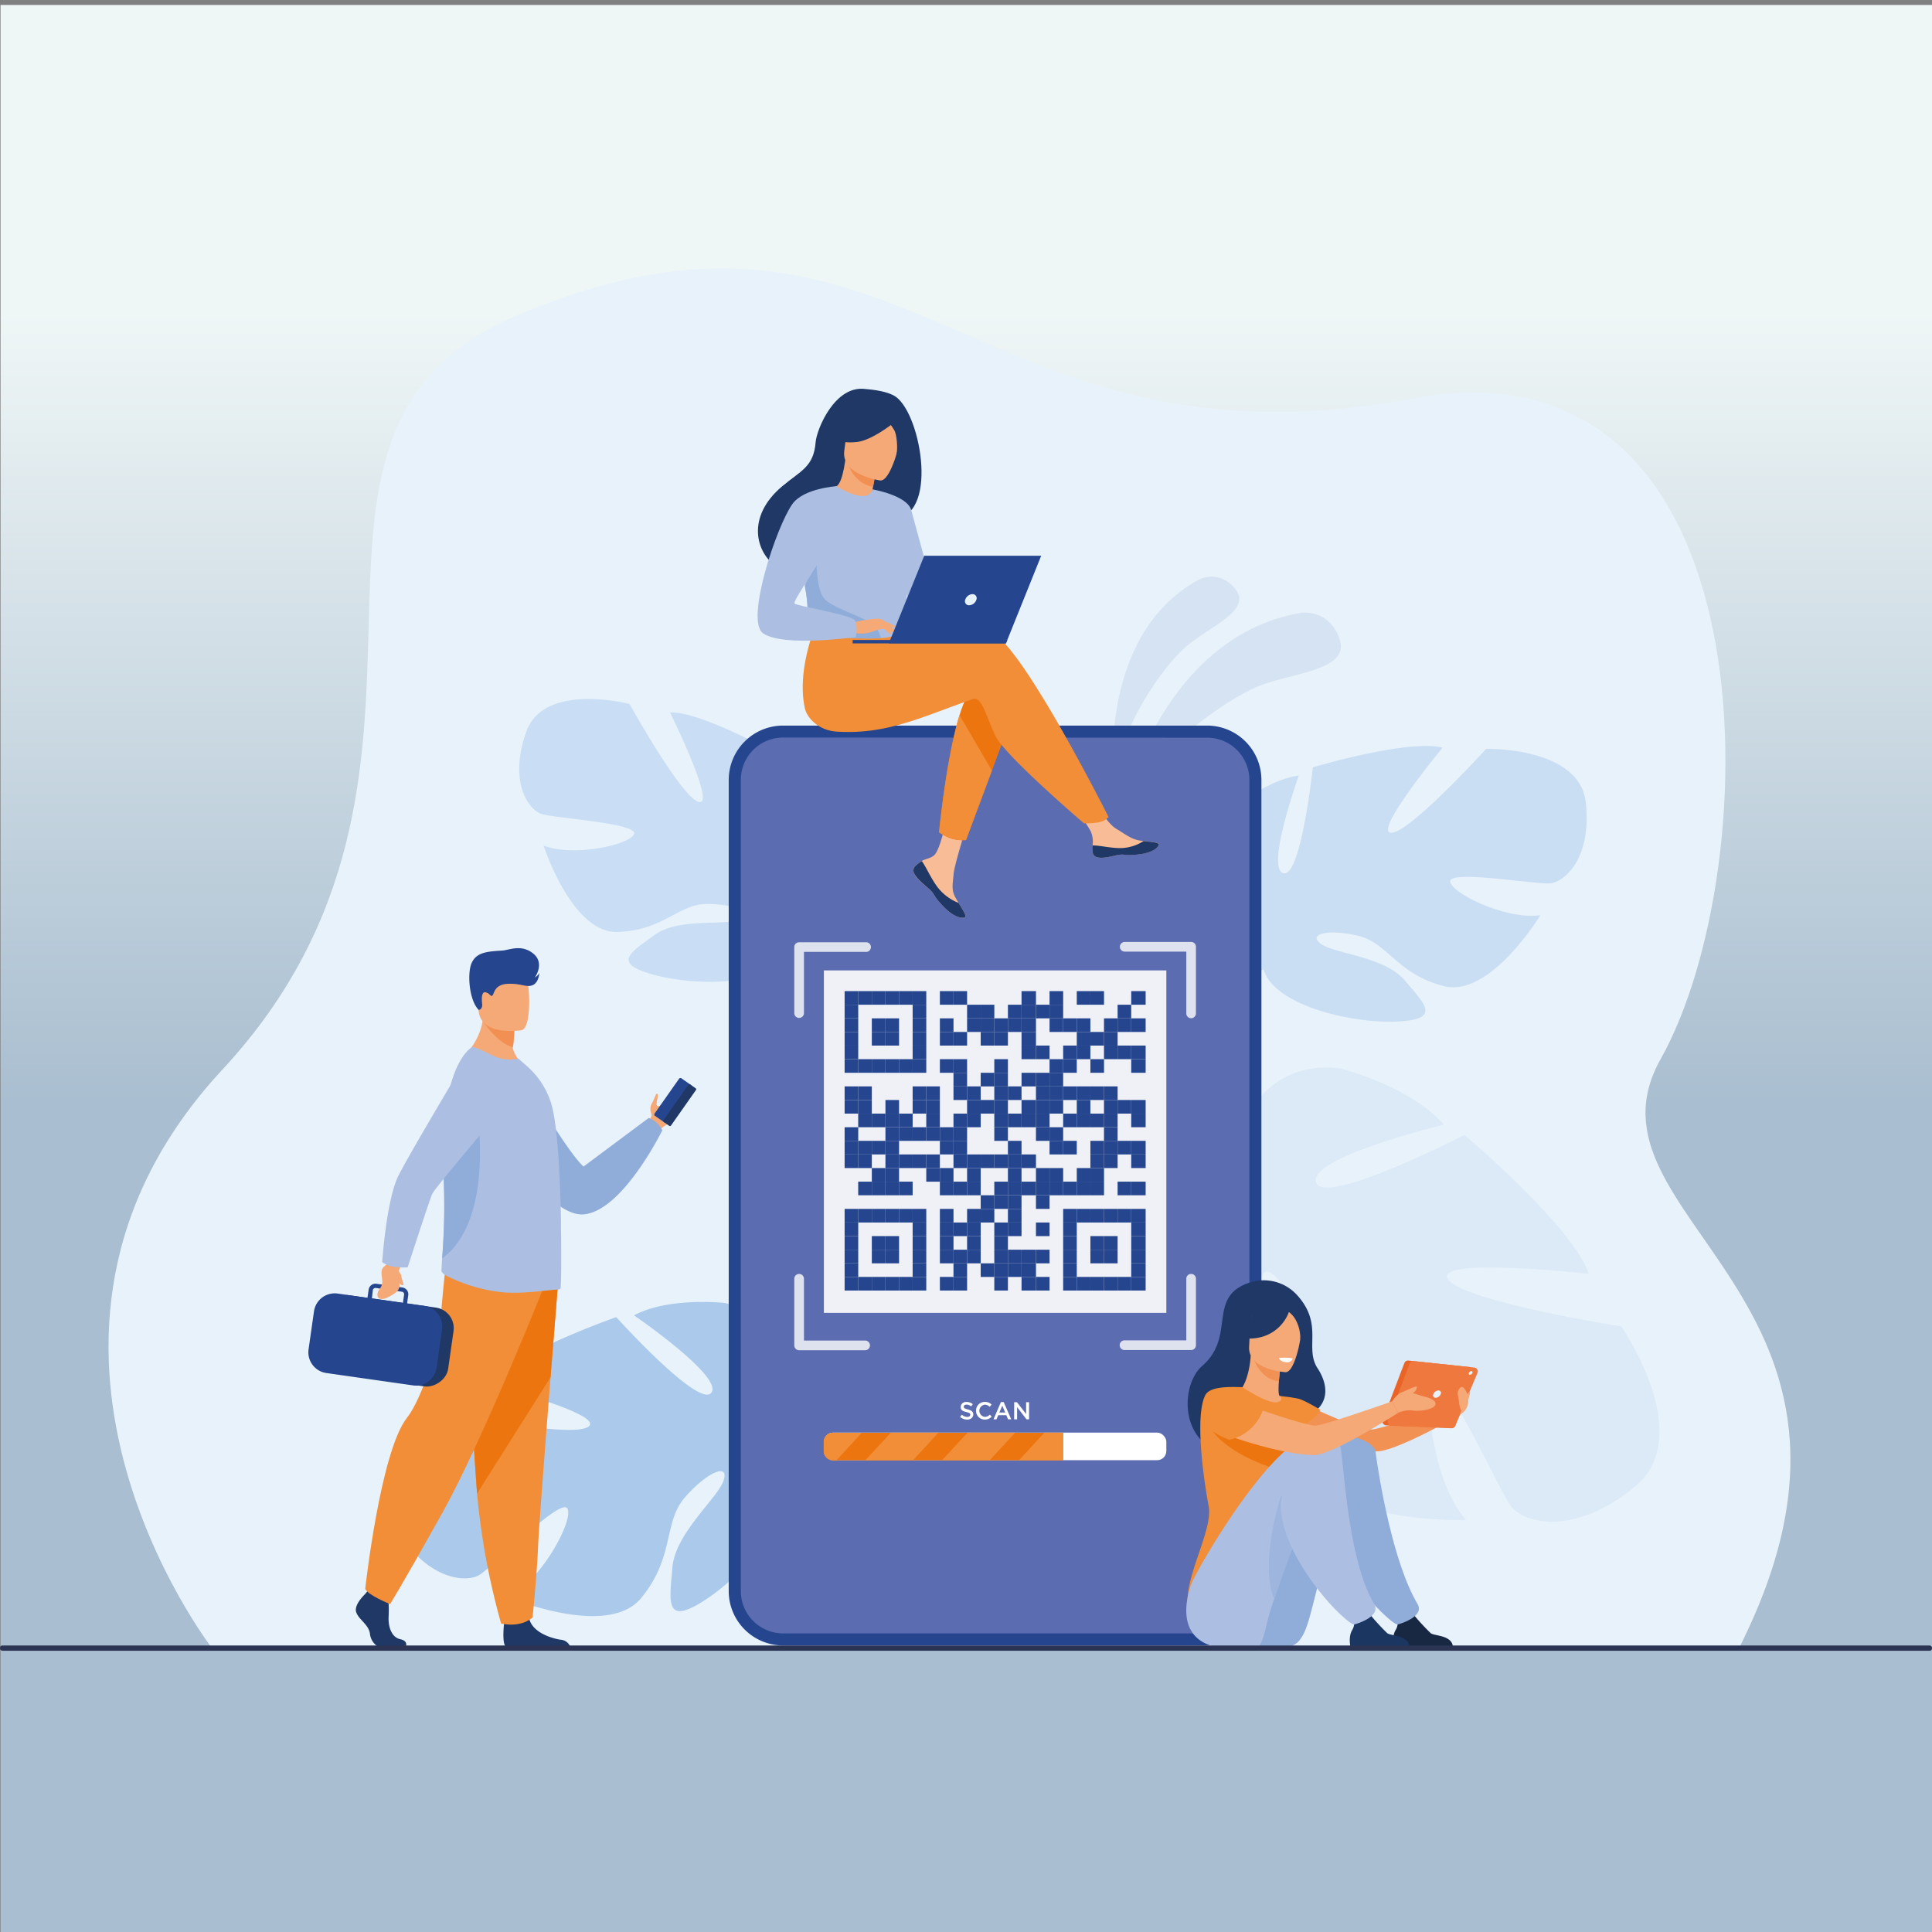 <svg id="Layer_1" data-name="Layer 1" xmlns="http://www.w3.org/2000/svg" xmlns:xlink="http://www.w3.org/1999/xlink" viewBox="0 0 654 654"><rect x="0" y="0" width="654" height="654" fill="#808080" stroke="none"/><defs><style>.cls-1{fill:url(#linear-gradient);}.cls-2{fill:#e8f2fa;}.cls-3{opacity:0.3;}.cls-4{fill:#acbfe3;}.cls-5{fill:#c9def4;}.cls-6{fill:#abcaeb;}.cls-7{opacity:0.5;}.cls-8{opacity:0.2;}.cls-9{fill:#f5a977;}.cls-10{fill:#25468f;}.cls-11{fill:#1f3865;}.cls-12{fill:#90adda;}.cls-13{fill:#f18e37;}.cls-14{fill:#ed750f;}.cls-15{fill:#f29053;}.cls-16{fill:#5b6cb0;}.cls-17{opacity:0.9;}.cls-18{fill:#fff;}.cls-19{opacity:0.8;}.cls-20{fill:#f29154;}.cls-21{fill:#182843;}.cls-22{fill:#1b3660;}.cls-23{fill:#e96426;}.cls-24{fill:#ee783e;}.cls-25{fill:#f8bc96;}.cls-26{fill:#2c3454;}</style><linearGradient id="linear-gradient" x1="327.09" y1="654" x2="327.09" y2="1.68" gradientUnits="userSpaceOnUse"><stop offset="0.43" stop-color="#a9bed0"/><stop offset="0.84" stop-color="#eff6f6"/></linearGradient></defs><rect class="cls-1" x="0.18" y="1.68" width="653.82" height="652.32"/><path class="cls-2" d="M71.77,557.9s-81.1-104.67,3.48-195.79c94-101.28,5.18-214.59,98.84-254.93,132.08-56.89,155.75,55.62,303.66,27.73,123.5-23.29,120.88,158.69,84.38,223.63-30.27,53.85,86.37,80.53,26.67,199.12Z"/><g class="cls-3"><path class="cls-4" d="M378.59,278s12.81-62.33,61.89-70.56c0,0,9.55-1.46,13,9S438,227.58,426.31,232.17,387.71,255.55,378.59,278Z"/></g><g class="cls-3"><path class="cls-4" d="M377.14,266.49s-6.61-51.13,28.82-70.37c0,0,6.93-3.63,12.37,3.46s-9,12.6-16.72,19.19S378.19,246.86,377.14,266.49Z"/></g><path class="cls-5" d="M178.11,247.79c6-17.1,35-9.48,35-9.48s17.75,32,23.51,33.16-9.83-30.33-9.83-30.33c11.35-.26,39,15.67,39,15.67s-4.44,35.49,1.43,35.19,2.33-31.62,2.33-31.62c10.66,4.07,19.9,17.54,19.9,17.54,11.2,21.66-17.18,34.92-17.18,34.92s-1.28,12.33,5.31,27.07h0a42.27,42.27,0,0,1,3,7.32l-3-.22c-.18-.81-.39-1.6-.63-2.36v0c-.17-.47-.41-1.15-.72-2h0c-.78-1.85-1.3-3.2-1.62-4.18h0c-2.31-5.78-5.69-13.34-8.2-15.06a5.56,5.56,0,0,0,.74-1.32l-.74,1.32C260.58,333.9,235,333.84,221,329.89s-7.49-7.49.62-13.42,24-3,28.89-5.24-1.8-5.25-11.31-5.22-14.92,9.14-30.3,9.47-24.89-29.24-24.89-29.24c10.3,4,29.63-.38,30.63-4s-27-5.28-31.31-6.69S172.1,264.89,178.11,247.79Z"/><path class="cls-6" d="M133.6,516.57C123.07,498.21,152,478.35,152,478.35s41.84,8.75,47.25,4.53-34.3-14.45-34.3-14.45c8.43-10.24,43.65-22.57,43.65-22.57s28,31,32.19,25.6-26.17-26.2-26.17-26.2c11.74-6.31,30.7-4.2,30.7-4.2C273,447.69,263,482.9,263,482.9s9.93,10.54,28,16h0a48.83,48.83,0,0,1,8.73,3l-2.46,2.46c-.86-.46-1.72-.88-2.58-1.24h0l0,0c-.54-.21-1.33-.51-2.29-.86h0c-2.22-.72-3.82-1.3-4.92-1.76h0c-6.88-2.37-16.15-5.14-19.57-4.24a6.56,6.56,0,0,0-.61-1.66c.2.53.4,1.08.61,1.66,4.81,13.24-14.76,35.81-28.91,45.14s-12.34.9-11.39-10.8S243.16,507,245,501s-6-2.41-13.25,6-3.31,20.17-14.75,34-44.85-.32-44.85-.32c11.44-6,22.28-26.48,19.87-30.09s-25.29,19.86-29.8,22.57S144.13,534.94,133.6,516.57Z"/><g class="cls-7"><path class="cls-6" d="M536.81,271.72c-2-19-33.74-18.22-33.74-18.22s-26,28.61-32.18,28.4,17.43-28.8,17.43-28.8c-11.6-3-43.92,6.66-43.92,6.66s-4,37.56-10,35.83,5.26-33.07,5.26-33.07C427.72,264.13,415,275.74,415,275.74c-16.74,19.55,9.23,40.05,9.23,40.05s-1.67,13-12,26.54h0a44.33,44.33,0,0,0-4.81,6.81l3.11.5a24.65,24.65,0,0,1,1.23-2.28h0l0,0,1.22-1.85h0c1.25-1.7,2.11-3,2.67-3.9h0c3.77-5.39,9.08-12.34,12.07-13.5a6,6,0,0,1-.44-1.53l.44,1.53c3.51,12.25,29.82,18.38,45.12,17.69s9.51-5.89,2.61-14-23.91-8.92-28.43-12.37,3.12-5,12.89-2.62,13.13,13,28.85,17,32.66-24,32.66-24c-11.56,1.67-30.36-7.55-30.52-11.47s29,1.11,33.8.69S538.85,290.75,536.81,271.72Z"/></g><g class="cls-8"><path class="cls-6" d="M553.46,503.23c21-17.23-4.63-54.21-4.63-54.21s-54.16-8.58-58.74-16.1,47.74-1.71,47.74-1.71c-5.45-16.12-42.08-47-42.08-47s-47.7,24.45-50.29,16,43.34-19.5,43.34-19.5c-11.21-12.93-34.92-19-34.92-19-36.23-4.66-40.35,42.11-40.35,42.11s-16.71,8.11-40.84,6.39h0a62.76,62.76,0,0,0-11.83-.4l1.83,4.07c1.25-.16,2.47-.27,3.66-.32h3.24c3,.14,5.17.17,6.71.12h0c9.33.29,21.71,1.18,25.41,3.82a9.18,9.18,0,0,1,1.48-1.71c-.47.55-1,1.12-1.48,1.71-11.8,13.7,1.39,49.69,14.12,67.32s14.39,6.71,18.58-7.76-8-35.32-7.44-43.36,8.31-.15,13.14,13.25-5.2,25.7,2.21,47.52,53.94,20.05,53.94,20.05c-11-12.43-14.66-41.91-10.12-45.15s21.28,35.34,25.47,40.65S532.46,520.47,553.46,503.23Z"/></g><g id="man"><path class="cls-9" d="M230.69,374c-1,2.68-2.73,5.79-4.54,6.56a7.06,7.06,0,0,0-2.92,2.12l-1.66-1-2-1.16s0-.22.15-.57.24-.86.44-1.41a1.91,1.91,0,0,0,.24-1.76,4.07,4.07,0,0,1,.34-3.43c.63-.92,1.24-3.2,1.63-3.13.92.16-.46,3.29-.06,3.87a.69.69,0,0,0,.89.3h0c2.61-1.15,5.76-7.31,7.16-6.48C230.91,368.21,231.11,372.81,230.69,374Z"/><rect class="cls-10" x="220.01" y="369.97" width="15.54" height="5.01" rx="0.51" transform="translate(-207.93 344.67) rotate(-54.9)"/><rect class="cls-11" x="222.32" y="372.54" width="15.54" height="3.11" rx="0.39" transform="translate(-208.28 347.24) rotate(-54.9)"/><path class="cls-12" d="M174.94,360.64s16.58,28.92,22.6,34.24l22.05-16.44a8,8,0,0,1,4.6,4.19s-13.39,27.29-26.57,28.44-31.7-32.7-31.7-32.7Z"/><path class="cls-11" d="M137.42,557.33h-9.58a5.85,5.85,0,0,1-2.62-4.39c-.46-3.09-3.92-4.77-4.67-7.3s3.08-6.07,3.08-6.07l.65-.83.66-.86,6.36,1.5s.16,1.51.25,3.44a43.21,43.21,0,0,1,0,4.41c-.18,3.37.94,7,3.93,7.65C137.73,555.36,137.63,556.67,137.42,557.33Z"/><path class="cls-11" d="M193,557.33H171.11c-1.05-1.29-.66-6-.5-7.58,0-.32,0-.5,0-.5s7.48-6,8.51-1.4c0,.14.07.28.11.42,1.3,4.29,7.1,6.24,10.46,6.78A3.79,3.79,0,0,1,193,557.33Z"/><path class="cls-13" d="M188.85,435s-1.14,14.17-2.48,31.21c-1.81,23.14-4,51.57-4.21,57-.37,9.35-1.87,24.31-1.87,24.31s-3.55,3.56-10.66,2.06a244.84,244.84,0,0,1-8.14-44c0-.37-.06-.74-.08-1.11-1.69-23-4.3-71.43-4.3-71.43Z"/><path class="cls-14" d="M188.85,435s-1.14,14.17-2.48,31.21l-24.88,39.37c0-.37-.06-.74-.08-1.11-1.69-23-4.3-71.43-4.3-71.43Z"/><path class="cls-13" d="M183.66,436.72s-20.48,51.33-33.94,75.45S132.05,543,132.05,543s-7.71-3.09-8.42-5.19c0,0,5.15-46.57,14.17-57.92,5.09-6.42,11.08-25.67,11.36-32.4s1.82-20,1.82-20Z"/><path class="cls-9" d="M178.56,361.9c-8,2.52-21.84-4.29-21.84-4.29s7.37-5.54,7-17.05l6.18,5,4.2,3.39a48.86,48.86,0,0,1-.47,5.5c-.12.92.92,2.95,1.82,4.09C177.86,361.59,178.56,361.9,178.56,361.9Z"/><path class="cls-15" d="M174.09,348.93a48.86,48.86,0,0,1-.47,5.5c-4.66-.8-9.94-8.33-9.94-8.33a14.93,14.93,0,0,1,6.21-.56Z"/><path class="cls-9" d="M176.54,348.74s-13.21,2.2-14.45-6.05-3.79-13.53,4.6-15.28,10.5,1.15,11.59,3.8S180,348,176.54,348.74Z"/><path class="cls-4" d="M189.73,436.22a1.29,1.29,0,0,1-.84.32c-3,0-11.77,1.63-19.18.87A55,55,0,0,1,152,432.29c-.79-.35-2.61-1.32-2.57-2.2s.12-2.37.24-4.13a220,220,0,0,0,.44-28.85c-.13-2.26-.19-4.51-.2-6.72-.06-16.49,3.21-31,9.78-35.91.56-.4,4,1.29,7.17,2.85a13.11,13.11,0,0,0,8.61,1l2.77,2.44a27.68,27.68,0,0,1,8.65,13.83c1.37,5.48,2.17,15.38,2.61,25.64.2,4.65.36,9.34.4,13.78v.16c0,.44,0,.93,0,1.37C190.09,427,189.93,436.06,189.73,436.22Z"/><path class="cls-12" d="M149.66,426a220,220,0,0,0,.44-28.85c-.13-2.26-.19-4.51-.2-6.72,2.74-6.64,5-11.46,5-11.46h6.9S166.83,413.48,149.66,426Z"/><rect class="cls-11" x="117.46" y="431.98" width="26.95" height="43.79" rx="7.03" transform="translate(-336.87 519.47) rotate(-81.89)"/><path class="cls-10" d="M149.21,446.43h0a7.1,7.1,0,0,0-4.87-4.26h0c-.22-.05-.45-.1-.68-.13l-5.86-.83.39-2.76a2.31,2.31,0,0,0-.44-1.72,2.34,2.34,0,0,0-1.53-.91l-1.53-.22-6.15-.88-1.11-.15a2.33,2.33,0,0,0-2.64,2l-.39,2.76-10.11-1.45a7.09,7.09,0,0,0-8,6l-1.84,12.9a7.09,7.09,0,0,0,6,8l29.37,4.19a7.17,7.17,0,0,0,1.53.05h0a7.15,7.15,0,0,0,2.29-.58,7.07,7.07,0,0,0,4.15-5.47l1.84-12.9A7,7,0,0,0,149.21,446.43Zm-23-9.68A.85.85,0,0,1,127,436a.75.75,0,0,1,.26,0l1.31.19,4.84.69,2.64.38a.86.86,0,0,1,.74,1l-.39,2.75-10.51-1.5Z"/><path class="cls-9" d="M136.7,427.15s-1.55,2.05-1.61,2.88c-.41,5.57,2.13,6.34-4.46,9.44,0,0-2.82,1.07-2.86-1.11s2-2.22,1.58-5.28c-.42-3.53-.38-3.57,1.94-5.41l1.53-2.53Z"/><path class="cls-4" d="M132.77,428.72A22.32,22.32,0,0,0,138,429s7.37-22.78,8.32-24.86,21.91-26.72,21.91-26.72l-8.73-21.85s-22.67,37.87-25,43.19c-3.81,8.79-5.13,28.5-5.13,28.5A9.57,9.57,0,0,0,132.77,428.72Z"/><path class="cls-10" d="M162.07,341.89s1.36-.23,1.14-2.09-.21-4.31,1.3-3.86,1.6,1.67,2.22,1,.64-3.7,5.16-3.91,6.35,1.37,8.45.44,2.22-4.1,2.22-4.1a3.68,3.68,0,0,1-1.5,1.5s3.5-4.8-.56-8.09-8.19-1.13-10.54-1c-5.18.31-8.52.62-10.21,4S158.75,338.62,162.07,341.89Z"/><path class="cls-9" d="M134.26,429.6s1.49,1.55,1.58,2.19c.3,2.08,1,3,.65,3.2-.72.46-1.67-1.07-2.13-2.45A6.21,6.21,0,0,1,134.26,429.6Z"/></g><rect class="cls-16" x="248.73" y="247.62" width="176.26" height="307.35" rx="17.47"/><path class="cls-10" d="M408.65,557H265.06a18.41,18.41,0,0,1-18.38-18.39V264a18.4,18.4,0,0,1,18.38-18.38H408.65A18.4,18.4,0,0,1,427,264V538.62A18.41,18.41,0,0,1,408.65,557ZM265.06,249.67A14.3,14.3,0,0,0,250.78,264V538.62a14.3,14.3,0,0,0,14.28,14.29H408.65a14.3,14.3,0,0,0,14.28-14.29V264a14.29,14.29,0,0,0-14.28-14.28Z"/><g class="cls-17"><rect class="cls-18" x="278.89" y="328.49" width="115.93" height="115.93"/></g><rect class="cls-10" x="290.51" y="432.25" width="4.61" height="4.61"/><rect class="cls-10" x="295.12" y="432.25" width="4.61" height="4.61"/><rect class="cls-10" x="299.73" y="432.25" width="4.61" height="4.61"/><rect class="cls-10" x="304.33" y="432.25" width="4.61" height="4.61"/><rect class="cls-10" x="308.94" y="432.25" width="4.61" height="4.61"/><rect class="cls-10" x="318.16" y="432.25" width="4.61" height="4.61"/><rect class="cls-10" x="322.76" y="432.25" width="4.61" height="4.61"/><rect class="cls-10" x="336.58" y="432.25" width="4.61" height="4.61"/><rect class="cls-10" x="345.8" y="432.25" width="4.88" height="4.61"/><rect class="cls-10" x="350.68" y="432.25" width="4.61" height="4.61"/><rect class="cls-10" x="359.89" y="432.25" width="4.61" height="4.61"/><rect class="cls-10" x="364.5" y="432.25" width="4.61" height="4.61"/><rect class="cls-10" x="369.11" y="432.25" width="4.61" height="4.61"/><rect class="cls-10" x="373.71" y="432.25" width="4.61" height="4.61"/><rect class="cls-10" x="378.32" y="432.25" width="4.61" height="4.61"/><rect class="cls-10" x="382.93" y="432.25" width="4.88" height="4.61"/><rect class="cls-10" x="285.91" y="432.25" width="4.61" height="4.61"/><rect class="cls-10" x="308.94" y="427.65" width="4.61" height="4.61"/><rect class="cls-10" x="322.76" y="427.65" width="4.61" height="4.61"/><rect class="cls-10" x="331.98" y="427.65" width="4.61" height="4.61"/><rect class="cls-10" x="336.58" y="427.65" width="4.61" height="4.61"/><rect class="cls-10" x="341.19" y="427.65" width="4.61" height="4.61"/><rect class="cls-10" x="345.8" y="427.65" width="4.88" height="4.61"/><rect class="cls-10" x="359.89" y="427.65" width="4.61" height="4.61"/><rect class="cls-10" x="382.93" y="427.65" width="4.88" height="4.61"/><rect class="cls-10" x="285.91" y="427.65" width="4.61" height="4.61"/><rect class="cls-10" x="295.12" y="423.04" width="4.61" height="4.61"/><rect class="cls-10" x="299.73" y="423.04" width="4.61" height="4.61"/><rect class="cls-10" x="308.94" y="423.04" width="4.61" height="4.61"/><rect class="cls-10" x="318.16" y="423.04" width="4.61" height="4.61"/><rect class="cls-10" x="322.76" y="423.04" width="4.61" height="4.61"/><rect class="cls-10" x="327.37" y="423.04" width="4.61" height="4.61"/><rect class="cls-10" x="336.58" y="423.04" width="4.61" height="4.61"/><rect class="cls-10" x="341.19" y="423.04" width="4.61" height="4.61"/><rect class="cls-10" x="345.8" y="423.04" width="4.88" height="4.61"/><rect class="cls-10" x="350.68" y="423.04" width="4.61" height="4.61"/><rect class="cls-10" x="359.89" y="423.04" width="4.61" height="4.61"/><rect class="cls-10" x="369.11" y="423.04" width="4.61" height="4.61"/><rect class="cls-10" x="373.71" y="423.04" width="4.61" height="4.61"/><rect class="cls-10" x="382.93" y="423.04" width="4.88" height="4.61"/><rect class="cls-10" x="285.91" y="423.04" width="4.61" height="4.61"/><rect class="cls-10" x="295.12" y="418.43" width="4.61" height="4.61"/><rect class="cls-10" x="299.73" y="418.43" width="4.61" height="4.61"/><rect class="cls-10" x="308.94" y="418.43" width="4.61" height="4.61"/><rect class="cls-10" x="318.16" y="418.43" width="4.61" height="4.61"/><rect class="cls-10" x="327.37" y="418.43" width="4.61" height="4.61"/><rect class="cls-10" x="336.58" y="418.43" width="4.61" height="4.61"/><rect class="cls-10" x="359.89" y="418.43" width="4.61" height="4.61"/><rect class="cls-10" x="369.11" y="418.43" width="4.61" height="4.61"/><rect class="cls-10" x="373.71" y="418.43" width="4.61" height="4.61"/><rect class="cls-10" x="382.93" y="418.43" width="4.88" height="4.61"/><rect class="cls-10" x="285.91" y="418.43" width="4.61" height="4.61"/><rect class="cls-10" x="308.94" y="413.83" width="4.61" height="4.61"/><rect class="cls-10" x="318.16" y="413.83" width="4.61" height="4.61"/><rect class="cls-10" x="322.76" y="413.83" width="4.61" height="4.61"/><rect class="cls-10" x="327.37" y="413.83" width="4.61" height="4.61"/><rect class="cls-10" x="336.58" y="413.83" width="4.61" height="4.61"/><rect class="cls-10" x="341.19" y="413.83" width="4.61" height="4.61"/><rect class="cls-10" x="350.68" y="413.83" width="4.61" height="4.61"/><rect class="cls-10" x="359.89" y="413.83" width="4.61" height="4.61"/><rect class="cls-10" x="382.93" y="413.83" width="4.88" height="4.61"/><rect class="cls-10" x="285.91" y="413.83" width="4.61" height="4.61"/><rect class="cls-10" x="290.51" y="409.22" width="4.61" height="4.61"/><rect class="cls-10" x="295.12" y="409.22" width="4.61" height="4.61"/><rect class="cls-10" x="299.73" y="409.22" width="4.61" height="4.61"/><rect class="cls-10" x="304.33" y="409.22" width="4.61" height="4.61"/><rect class="cls-10" x="308.94" y="409.22" width="4.61" height="4.61"/><rect class="cls-10" x="318.16" y="409.22" width="4.61" height="4.61"/><rect class="cls-10" x="327.37" y="409.22" width="4.61" height="4.61"/><rect class="cls-10" x="331.98" y="409.22" width="4.61" height="4.61"/><rect class="cls-10" x="341.19" y="409.22" width="4.61" height="4.61"/><rect class="cls-10" x="359.89" y="409.22" width="4.61" height="4.61"/><rect class="cls-10" x="364.5" y="409.22" width="4.61" height="4.61"/><rect class="cls-10" x="369.11" y="409.22" width="4.61" height="4.61"/><rect class="cls-10" x="373.71" y="409.22" width="4.61" height="4.61"/><rect class="cls-10" x="378.32" y="409.22" width="4.61" height="4.61"/><rect class="cls-10" x="382.93" y="409.22" width="4.88" height="4.61"/><rect class="cls-10" x="285.91" y="409.22" width="4.61" height="4.61"/><rect class="cls-10" x="331.98" y="404.61" width="4.61" height="4.61"/><rect class="cls-10" x="336.58" y="404.61" width="4.61" height="4.61"/><rect class="cls-10" x="341.19" y="404.61" width="4.61" height="4.61"/><rect class="cls-10" x="350.68" y="404.61" width="4.61" height="4.61"/><rect class="cls-10" x="290.51" y="400" width="4.61" height="4.61"/><rect class="cls-10" x="295.12" y="400" width="4.61" height="4.61"/><rect class="cls-10" x="299.73" y="400" width="4.61" height="4.61"/><rect class="cls-10" x="304.33" y="400" width="4.61" height="4.61"/><rect class="cls-10" x="318.16" y="400" width="4.61" height="4.61"/><rect class="cls-10" x="322.76" y="400" width="4.61" height="4.61"/><rect class="cls-10" x="327.37" y="400" width="4.61" height="4.61"/><rect class="cls-10" x="336.58" y="400" width="4.61" height="4.61"/><rect class="cls-10" x="341.19" y="400" width="4.61" height="4.61"/><rect class="cls-10" x="345.8" y="400" width="4.88" height="4.61"/><rect class="cls-10" x="350.68" y="400" width="4.61" height="4.61"/><rect class="cls-10" x="355.28" y="400" width="4.61" height="4.61"/><rect class="cls-10" x="359.89" y="400" width="4.61" height="4.61"/><rect class="cls-10" x="364.5" y="400" width="4.61" height="4.61"/><rect class="cls-10" x="369.11" y="400" width="4.61" height="4.61"/><rect class="cls-10" x="378.32" y="400" width="4.61" height="4.61"/><rect class="cls-10" x="382.93" y="400" width="4.88" height="4.61"/><rect class="cls-10" x="295.12" y="395.4" width="4.61" height="4.61"/><rect class="cls-10" x="299.73" y="395.4" width="4.61" height="4.61"/><rect class="cls-10" x="313.55" y="395.4" width="4.61" height="4.61"/><rect class="cls-10" x="318.16" y="395.4" width="4.61" height="4.61"/><rect class="cls-10" x="327.37" y="395.4" width="4.61" height="4.61"/><rect class="cls-10" x="341.19" y="395.4" width="4.61" height="4.61"/><rect class="cls-10" x="350.68" y="395.4" width="4.61" height="4.61"/><rect class="cls-10" x="355.28" y="395.4" width="4.61" height="4.61"/><rect class="cls-10" x="364.5" y="395.4" width="4.61" height="4.61"/><rect class="cls-10" x="369.11" y="395.4" width="4.61" height="4.61"/><rect class="cls-10" x="290.51" y="390.79" width="4.61" height="4.61"/><rect class="cls-10" x="299.73" y="390.79" width="4.61" height="4.61"/><rect class="cls-10" x="304.33" y="390.79" width="4.61" height="4.61"/><rect class="cls-10" x="308.94" y="390.79" width="4.61" height="4.61"/><rect class="cls-10" x="313.55" y="390.79" width="4.61" height="4.61"/><rect class="cls-10" x="322.76" y="390.79" width="4.61" height="4.61"/><rect class="cls-10" x="327.37" y="390.79" width="4.61" height="4.61"/><rect class="cls-10" x="331.98" y="390.79" width="4.61" height="4.61"/><rect class="cls-10" x="336.58" y="390.79" width="4.61" height="4.61"/><rect class="cls-10" x="341.19" y="390.79" width="4.61" height="4.61"/><rect class="cls-10" x="345.8" y="390.79" width="4.88" height="4.61"/><rect class="cls-10" x="369.11" y="390.79" width="4.61" height="4.61"/><rect class="cls-10" x="373.71" y="390.79" width="4.61" height="4.61"/><rect class="cls-10" x="382.93" y="390.79" width="4.88" height="4.61"/><rect class="cls-10" x="285.91" y="390.79" width="4.61" height="4.61"/><rect class="cls-10" x="290.51" y="386.18" width="4.61" height="4.61"/><rect class="cls-10" x="295.12" y="386.18" width="4.61" height="4.61"/><rect class="cls-10" x="299.73" y="386.18" width="4.61" height="4.61"/><rect class="cls-10" x="318.16" y="386.18" width="4.61" height="4.61"/><rect class="cls-10" x="322.76" y="386.18" width="4.61" height="4.61"/><rect class="cls-10" x="341.19" y="386.18" width="4.61" height="4.61"/><rect class="cls-10" x="355.28" y="386.18" width="4.61" height="4.61"/><rect class="cls-10" x="359.89" y="386.18" width="4.61" height="4.61"/><rect class="cls-10" x="369.11" y="386.18" width="4.61" height="4.61"/><rect class="cls-10" x="373.71" y="386.18" width="4.61" height="4.61"/><rect class="cls-10" x="378.32" y="386.18" width="4.61" height="4.61"/><rect class="cls-10" x="382.93" y="386.18" width="4.88" height="4.61"/><rect class="cls-10" x="285.91" y="386.18" width="4.61" height="4.61"/><rect class="cls-10" x="299.73" y="381.58" width="4.61" height="4.61"/><rect class="cls-10" x="304.33" y="381.58" width="4.61" height="4.61"/><rect class="cls-10" x="308.94" y="381.58" width="4.61" height="4.61"/><rect class="cls-10" x="313.55" y="381.58" width="4.61" height="4.61"/><rect class="cls-10" x="318.16" y="381.58" width="4.61" height="4.61"/><rect class="cls-10" x="322.76" y="381.58" width="4.61" height="4.61"/><rect class="cls-10" x="336.58" y="381.58" width="4.61" height="4.61"/><rect class="cls-10" x="350.68" y="381.58" width="4.61" height="4.61"/><rect class="cls-10" x="355.28" y="381.58" width="4.61" height="4.61"/><rect class="cls-10" x="373.71" y="381.58" width="4.61" height="4.61"/><rect class="cls-10" x="285.91" y="381.58" width="4.61" height="4.61"/><rect class="cls-10" x="290.51" y="376.97" width="4.61" height="4.61"/><rect class="cls-10" x="295.12" y="376.97" width="4.61" height="4.61"/><rect class="cls-10" x="299.73" y="376.97" width="4.61" height="4.61"/><rect class="cls-10" x="304.33" y="376.97" width="4.61" height="4.61"/><rect class="cls-10" x="313.55" y="376.97" width="4.61" height="4.61"/><rect class="cls-10" x="322.76" y="376.97" width="4.61" height="4.61"/><rect class="cls-10" x="327.37" y="376.97" width="4.61" height="4.61"/><rect class="cls-10" x="336.58" y="376.97" width="4.61" height="4.61"/><rect class="cls-10" x="341.19" y="376.97" width="4.61" height="4.61"/><rect class="cls-10" x="345.8" y="376.97" width="4.88" height="4.61"/><rect class="cls-10" x="350.68" y="376.97" width="4.61" height="4.61"/><rect class="cls-10" x="359.89" y="376.97" width="4.61" height="4.61"/><rect class="cls-10" x="364.5" y="376.97" width="4.61" height="4.61"/><rect class="cls-10" x="369.11" y="376.97" width="4.61" height="4.61"/><rect class="cls-10" x="373.71" y="376.97" width="4.61" height="4.61"/><rect class="cls-10" x="382.93" y="376.97" width="4.88" height="4.61"/><rect class="cls-10" x="290.51" y="372.36" width="4.61" height="4.61"/><rect class="cls-10" x="299.73" y="372.36" width="4.61" height="4.61"/><rect class="cls-10" x="308.94" y="372.36" width="4.61" height="4.61"/><rect class="cls-10" x="313.55" y="372.36" width="4.61" height="4.61"/><rect class="cls-10" x="327.37" y="372.36" width="4.61" height="4.61"/><rect class="cls-10" x="331.98" y="372.36" width="4.61" height="4.61"/><rect class="cls-10" x="336.58" y="372.36" width="4.61" height="4.61"/><rect class="cls-10" x="345.8" y="372.36" width="4.88" height="4.61"/><rect class="cls-10" x="350.68" y="372.36" width="4.61" height="4.61"/><rect class="cls-10" x="355.28" y="372.36" width="4.61" height="4.61"/><rect class="cls-10" x="364.5" y="372.36" width="4.61" height="4.61"/><rect class="cls-10" x="373.71" y="372.36" width="4.61" height="4.61"/><rect class="cls-10" x="378.32" y="372.36" width="4.61" height="4.61"/><rect class="cls-10" x="382.93" y="372.36" width="4.88" height="4.61"/><rect class="cls-10" x="285.91" y="372.36" width="4.61" height="4.61"/><rect class="cls-10" x="290.51" y="367.75" width="4.61" height="4.61"/><rect class="cls-10" x="308.94" y="367.75" width="4.61" height="4.61"/><rect class="cls-10" x="313.55" y="367.75" width="4.61" height="4.61"/><rect class="cls-10" x="322.76" y="367.75" width="4.61" height="4.61"/><rect class="cls-10" x="327.37" y="367.75" width="4.61" height="4.61"/><rect class="cls-10" x="336.58" y="367.75" width="4.61" height="4.61"/><rect class="cls-10" x="341.19" y="367.75" width="4.61" height="4.61"/><rect class="cls-10" x="350.68" y="367.75" width="4.61" height="4.61"/><rect class="cls-10" x="355.28" y="367.75" width="4.61" height="4.61"/><rect class="cls-10" x="359.89" y="367.75" width="4.61" height="4.61"/><rect class="cls-10" x="364.5" y="367.75" width="4.61" height="4.61"/><rect class="cls-10" x="369.11" y="367.75" width="4.61" height="4.61"/><rect class="cls-10" x="373.71" y="367.75" width="4.61" height="4.61"/><rect class="cls-10" x="285.91" y="367.75" width="4.61" height="4.61"/><rect class="cls-10" x="322.76" y="363.15" width="4.61" height="4.61"/><rect class="cls-10" x="331.98" y="363.15" width="4.61" height="4.61"/><rect class="cls-10" x="336.58" y="363.15" width="4.61" height="4.61"/><rect class="cls-10" x="345.8" y="363.15" width="4.88" height="4.61"/><rect class="cls-10" x="350.68" y="363.15" width="4.61" height="4.61"/><rect class="cls-10" x="355.28" y="363.15" width="4.61" height="4.61"/><rect class="cls-10" x="290.51" y="358.54" width="4.61" height="4.61"/><rect class="cls-10" x="295.12" y="358.54" width="4.61" height="4.61"/><rect class="cls-10" x="299.73" y="358.54" width="4.61" height="4.61"/><rect class="cls-10" x="304.33" y="358.54" width="4.61" height="4.61"/><rect class="cls-10" x="308.94" y="358.54" width="4.61" height="4.61"/><rect class="cls-10" x="318.16" y="358.54" width="4.61" height="4.61"/><rect class="cls-10" x="322.76" y="358.54" width="4.61" height="4.61"/><rect class="cls-10" x="336.58" y="358.54" width="4.61" height="4.61"/><rect class="cls-10" x="355.28" y="358.54" width="4.61" height="4.61"/><rect class="cls-10" x="359.89" y="358.54" width="4.61" height="4.61"/><rect class="cls-10" x="369.11" y="358.54" width="4.61" height="4.61"/><rect class="cls-10" x="382.93" y="358.54" width="4.88" height="4.61"/><rect class="cls-10" x="285.91" y="358.54" width="4.61" height="4.61"/><rect class="cls-10" x="308.94" y="353.93" width="4.61" height="4.61"/><rect class="cls-10" x="345.8" y="353.93" width="4.88" height="4.61"/><rect class="cls-10" x="350.68" y="353.93" width="4.61" height="4.61"/><rect class="cls-10" x="359.89" y="353.93" width="4.61" height="4.61"/><rect class="cls-10" x="364.5" y="353.93" width="4.61" height="4.61"/><rect class="cls-10" x="373.71" y="353.93" width="4.61" height="4.61"/><rect class="cls-10" x="378.32" y="353.93" width="4.61" height="4.61"/><rect class="cls-10" x="382.93" y="353.93" width="4.88" height="4.61"/><rect class="cls-10" x="285.91" y="353.93" width="4.61" height="4.61"/><rect class="cls-10" x="295.12" y="349.33" width="4.61" height="4.61"/><rect class="cls-10" x="299.73" y="349.33" width="4.61" height="4.61"/><rect class="cls-10" x="308.94" y="349.33" width="4.61" height="4.61"/><rect class="cls-10" x="318.16" y="349.33" width="4.61" height="4.61"/><rect class="cls-10" x="322.76" y="349.33" width="4.61" height="4.61"/><rect class="cls-10" x="331.98" y="349.33" width="4.61" height="4.61"/><rect class="cls-10" x="336.58" y="349.33" width="4.61" height="4.61"/><rect class="cls-10" x="345.8" y="349.33" width="4.88" height="4.61"/><rect class="cls-10" x="364.5" y="349.33" width="4.61" height="4.61"/><rect class="cls-10" x="369.11" y="349.33" width="4.61" height="4.61"/><rect class="cls-10" x="373.71" y="349.33" width="4.61" height="4.61"/><rect class="cls-10" x="285.91" y="349.33" width="4.61" height="4.61"/><rect class="cls-10" x="295.12" y="344.72" width="4.61" height="4.61"/><rect class="cls-10" x="299.73" y="344.72" width="4.61" height="4.61"/><rect class="cls-10" x="308.94" y="344.72" width="4.61" height="4.61"/><rect class="cls-10" x="318.16" y="344.72" width="4.61" height="4.61"/><rect class="cls-10" x="327.37" y="344.72" width="4.61" height="4.61"/><rect class="cls-10" x="331.98" y="344.72" width="4.61" height="4.61"/><rect class="cls-10" x="336.58" y="344.72" width="4.61" height="4.61"/><rect class="cls-10" x="341.19" y="344.72" width="4.61" height="4.61"/><rect class="cls-10" x="345.8" y="344.72" width="4.88" height="4.61"/><rect class="cls-10" x="355.28" y="344.72" width="4.61" height="4.61"/><rect class="cls-10" x="359.89" y="344.72" width="4.61" height="4.61"/><rect class="cls-10" x="364.5" y="344.72" width="4.61" height="4.61"/><rect class="cls-10" x="373.71" y="344.72" width="4.61" height="4.61"/><rect class="cls-10" x="378.32" y="344.72" width="4.61" height="4.61"/><rect class="cls-10" x="382.93" y="344.72" width="4.88" height="4.61"/><rect class="cls-10" x="285.91" y="344.72" width="4.61" height="4.61"/><rect class="cls-10" x="308.94" y="340.11" width="4.61" height="4.61"/><rect class="cls-10" x="327.37" y="340.11" width="4.61" height="4.61"/><rect class="cls-10" x="331.98" y="340.11" width="4.61" height="4.61"/><rect class="cls-10" x="341.19" y="340.11" width="4.61" height="4.61"/><rect class="cls-10" x="345.8" y="340.11" width="4.88" height="4.61"/><rect class="cls-10" x="350.68" y="340.11" width="4.61" height="4.61"/><rect class="cls-10" x="355.28" y="340.11" width="4.61" height="4.61"/><rect class="cls-10" x="378.32" y="340.11" width="4.61" height="4.61"/><rect class="cls-10" x="285.91" y="340.11" width="4.61" height="4.61"/><rect class="cls-10" x="290.51" y="335.5" width="4.61" height="4.61"/><rect class="cls-10" x="295.12" y="335.5" width="4.61" height="4.61"/><rect class="cls-10" x="299.73" y="335.5" width="4.61" height="4.61"/><rect class="cls-10" x="304.33" y="335.5" width="4.61" height="4.61"/><rect class="cls-10" x="308.94" y="335.5" width="4.61" height="4.61"/><rect class="cls-10" x="318.16" y="335.5" width="4.61" height="4.61"/><rect class="cls-10" x="322.76" y="335.5" width="4.61" height="4.61"/><rect class="cls-10" x="345.8" y="335.5" width="4.88" height="4.61"/><rect class="cls-10" x="355.28" y="335.5" width="4.61" height="4.61"/><rect class="cls-10" x="364.5" y="335.5" width="4.61" height="4.61"/><rect class="cls-10" x="369.11" y="335.5" width="4.61" height="4.61"/><rect class="cls-10" x="382.93" y="335.5" width="4.88" height="4.61"/><rect class="cls-10" x="285.91" y="335.5" width="4.61" height="4.61"/><g class="cls-19"><path class="cls-18" d="M270.51,344.58a1.64,1.64,0,0,1-1.64-1.64V320.59a1.63,1.63,0,0,1,1.64-1.63h22.54a1.64,1.64,0,1,1,0,3.27h-20.9v20.71A1.65,1.65,0,0,1,270.51,344.58Z"/><path class="cls-18" d="M403.21,344.68a1.64,1.64,0,0,1-1.64-1.64V322.13H380.86a1.64,1.64,0,1,1,0-3.27h22.35a1.63,1.63,0,0,1,1.63,1.63V343A1.64,1.64,0,0,1,403.21,344.68Z"/></g><g class="cls-19"><path class="cls-18" d="M403.21,457H380.66a1.64,1.64,0,0,1,0-3.28h20.91V433a1.64,1.64,0,1,1,3.27,0v22.35A1.64,1.64,0,0,1,403.21,457Z"/><path class="cls-18" d="M292.85,457.07H270.51a1.64,1.64,0,0,1-1.64-1.64V432.88a1.64,1.64,0,0,1,3.28,0v20.91h20.7a1.64,1.64,0,0,1,0,3.28Z"/></g><rect class="cls-18" x="278.89" y="484.95" width="115.93" height="9.34" rx="3.11"/><path class="cls-14" d="M359.89,485v9.34H282a3.12,3.12,0,0,1-3.11-3.1v-3.14A3.11,3.11,0,0,1,282,485Z"/><polygon class="cls-13" points="343.66 484.95 335.04 494.29 318.92 494.29 327.54 484.95 343.66 484.95"/><polygon class="cls-13" points="359.89 484.95 359.89 494.29 344.95 494.29 353.56 484.95 359.89 484.95"/><polygon class="cls-13" points="317.7 484.95 309.08 494.29 292.95 494.29 301.57 484.95 317.7 484.95"/><path class="cls-13" d="M291.73,485l-8.61,9.34h-1.19a3.11,3.11,0,0,1-3.1-3.1v-3.14a3.1,3.1,0,0,1,3.1-3.1Z"/><path class="cls-18" d="M325,479.61l.61-.72a2.66,2.66,0,0,0,1.83.75c.63,0,1-.29,1-.75s-.24-.63-1.31-.89c-1.24-.29-1.93-.65-1.93-1.74a1.78,1.78,0,0,1,2-1.68,3.23,3.23,0,0,1,2.1.73l-.55.77a2.62,2.62,0,0,0-1.57-.6c-.6,0-.94.31-.94.71s.26.64,1.37.91,1.86.73,1.86,1.71-.85,1.73-2.07,1.73A3.51,3.51,0,0,1,325,479.61Z"/><path class="cls-18" d="M330.4,477.56a2.93,2.93,0,0,1,3-3,3,3,0,0,1,2.27.91l-.66.75a2.3,2.3,0,0,0-1.62-.72,2.07,2.07,0,0,0,0,4.12,2.27,2.27,0,0,0,1.66-.75l.66.66a3,3,0,0,1-2.35,1A2.92,2.92,0,0,1,330.4,477.56Z"/><path class="cls-18" d="M338.82,474.62h.94l2.55,5.84h-1.07l-.59-1.4h-2.74l-.6,1.4h-1Zm1.46,3.54-1-2.32-1,2.32Z"/><path class="cls-18" d="M343.31,474.66h.94l3.1,4v-4h1v5.8h-.86l-3.19-4.12v4.12h-1Z"/><g id="girl_2" data-name="girl 2"><path class="cls-11" d="M423.78,433.93a15.22,15.22,0,0,1,15.16,4.32c9.33,10.14,2.45,17.95,7.12,25,2.82,4.29,5.19,11.8-3.55,16.24-4,2.05-16.08,12.78-18.55,13-25,2.57-25.43-22.78-17-30.12C418.79,452.11,408,438.54,423.78,433.93Z"/><path class="cls-20" d="M436.84,473.11s22.8,11.05,27.08,10.86,31-9.58,31-9.58l-.67,4.52S473.9,490.6,466.8,491.26s-30.89-6.28-33.2-7.74S430.13,474.59,436.84,473.11Z"/><path class="cls-9" d="M439.35,483.53a22.47,22.47,0,0,1-7.91,3.37c-12.19,2.82-16.87-7.49-18.62-14.56a10.55,10.55,0,0,1,4.13-1.27c.88-.11,1.81-.17,2.58-.21,1.37-1.05,3.41-5.34,3.86-12l.57.16,9.61,2.63s-.44,3.05-.65,5.94c-.17,2.26-.2,4.42.23,4.95l1.2.26h0A63,63,0,0,1,439.35,483.53Z"/><path class="cls-20" d="M433.57,461.64s-.44,3.05-.65,5.94c-5.45-.54-8-5.73-9-8.57Z"/><path class="cls-9" d="M435.2,464.51s-12.93-.72-12.36-8.76-.72-13.55,7.56-13.43,9.66,3.29,10.12,6S438.57,464.48,435.2,464.51Z"/><path class="cls-11" d="M440.46,443.85c-1.82-2.56-3.37-2.14-4.26-1.48a9.06,9.06,0,0,0-11.74,1,15.39,15.39,0,0,1-5.67,8.71s2.29,1.83,7.77.62a13.75,13.75,0,0,0,9.75-8.57,8.25,8.25,0,0,1,2.42,2.91,12.74,12.74,0,0,1,1.42,6.34S443.19,447.69,440.46,443.85Z"/><path class="cls-13" d="M409.14,509.81c-1.17-6-5-29.8-1.17-37.47,1.37-2.76,6.73-3,12.61-2.76,1.83,1.18,8.81,5.64,11.68,5.09l.16,0c1.35-.34,1.86-1.29.73-2.1a56.58,56.58,0,0,1,6.2.86c2,.38,7.66,3.83,7.66,3.83a16.75,16.75,0,0,1-6.64,5.69c.7,6.23-.34,9-6.8,23.36-5.46,12.15.74,23.1.74,23.1S402.17,555.21,402,542.05C401.86,532.15,410.63,517.43,409.14,509.81Z"/><path class="cls-12" d="M435.9,557.46a6,6,0,0,0,4.3-2.61c.15-.24.32-.48.49-.75,3.66-5.54,5.09-22.5,13.31-40.56,2-4.4,9.2-5.19,11.16-10.16,0,0,4.83-16.12-9.24-16.59s-37.68,44.84-38.05,49.59S408.57,560.55,435.9,557.46Z"/><path class="cls-21" d="M491.82,557.37h-20s-.75-3.28.57-5.51c1.16-2,.72-3.1-.15-4.73a7.58,7.58,0,0,0,3.38.65,6.83,6.83,0,0,0,3-1.08,74.92,74.92,0,0,0,5.71,6.16C485.58,553.82,491.41,553.48,491.82,557.37Z"/><path class="cls-12" d="M465.62,491.45c1.21,9,5.91,37.57,14.22,51.48,2.68,4.49-6.75,7-6.8,7-1.26-.33-3.37-2.34-4.34-3.22-6.74-6.07-20.43-23.28-20.43-37.08,0-6.72-.12-19.57,4.77-22.84C456.06,484.77,465.14,487.85,465.62,491.45Z"/><path class="cls-14" d="M409.92,483.52s4.07,8.27,23,14.11,8.12-8.84,8.12-8.84l-26.52-9.26Z"/><path class="cls-4" d="M426.12,557.48a14.55,14.55,0,0,0,1.66-3.78c1.08-3.78,1.46-6.52,3.53-12.41,2.17-6.17,4.75-13.77,8-21.68,1-2.44,2-4.91,3.17-7.38,2-4.4,7.51-3.79,9.48-8.76,0,0,7.65-17.24-6.42-17.71s-40.8,46.11-42.34,50.62C401.49,541.32,395.45,562.22,426.12,557.48Z"/><path class="cls-22" d="M477.12,557.37h-20s-.74-3.28.57-5.51c1.16-2,.72-3.1-.14-4.73a7.54,7.54,0,0,0,3.37.65,6.87,6.87,0,0,0,3-1.08,73.08,73.08,0,0,0,5.7,6.16C470.88,553.82,476.71,553.48,477.12,557.37Z"/><g class="cls-7"><path class="cls-12" d="M431.31,541.29c2.17-6.17,4.75-13.77,8-21.68-.84-6-2.66-11.23-5.71-13.34C433.57,506.27,426.17,529.19,431.31,541.29Z"/></g><path class="cls-4" d="M453.93,490.8c1.21,9,2.91,38.22,11.21,52.13,2.68,4.49-6.75,7-6.8,7-1.26-.33-3.37-2.34-4.34-3.22-6.74-6.07-20.43-23.28-20.43-37.08,0-6.72,7.9-19,12.79-22.3A4.92,4.92,0,0,1,453.93,490.8Z"/><path class="cls-23" d="M497.28,462.74l-20.51-2.18a1.33,1.33,0,0,0-1.38.85l-7.33,19.27a1.32,1.32,0,0,0,1.18,1.8l20.35.82a1.32,1.32,0,0,0,1.27-.81l7.5-17.93A1.32,1.32,0,0,0,497.28,462.74Z"/><path class="cls-24" d="M499.06,462.92l-20.51-2.17a1.32,1.32,0,0,0-1.38.84l-7.33,19.28a1.32,1.32,0,0,0,1.18,1.79l20.35.82a1.3,1.3,0,0,0,1.27-.81l7.5-17.92A1.33,1.33,0,0,0,499.06,462.92Z"/><path class="cls-2" d="M487.69,471.93a.84.84,0,0,0-.79-1.25,2,2,0,0,0-1.7,1.25.84.84,0,0,0,.79,1.24A2,2,0,0,0,487.69,471.93Z"/><path class="cls-2" d="M498.44,464.75a.42.42,0,0,0-.39-.62,1,1,0,0,0-.83.62.41.41,0,0,0,.39.61A1,1,0,0,0,498.44,464.75Z"/><path class="cls-9" d="M412.82,472.34s28.42,10.46,32.69,10.25c2.76-.14,25.7-8.2,25.7-8.2l2.06,3.89s-22.33,14.35-28.47,14.28c-12.12-.14-32.57-7.58-34.88-9S406.11,473.82,412.82,472.34Z"/><path class="cls-9" d="M471.21,474.39s2.06-3.17,4.11-3.27,5.6,1.4,6.81,1.63,4.66,1.36,3.63,3-5.78,2.06-7.83,1.68a9.54,9.54,0,0,0-4.66.82Z"/><path class="cls-9" d="M474.76,471.22s3.27-1.49,4.2-1.77.74,0,.46.88-1.95,1.73-1.95,2S474.76,471.22,474.76,471.22Z"/><path class="cls-9" d="M497,472.71s-1.31-4.29-2.73-2.94-.59,2.8-.41,4.59c.35,3.42,1,3.27,1.48,3.11S497.43,474.43,497,472.71Z"/><path class="cls-9" d="M497,473.36a5.44,5.44,0,0,1-2.8,5.55l1-2.51Z"/><path class="cls-18" d="M437.62,459.88s-1.22-.48-4.66-.2c0,0,.18,1.34,2.72,1.47A2,2,0,0,0,437.62,459.88Z"/><path class="cls-13" d="M427.46,477.5a15.61,15.61,0,0,1-11.27,9.88s-14.42-4.44-7.24-14.27C409,473.11,416.05,467.84,427.46,477.5Z"/><path class="cls-9" d="M497,473.88s.6-2,.64-2.36,0-.52-.32-.28a1.69,1.69,0,0,0-.64,1.5C496.84,473.35,497,473.88,497,473.88Z"/></g><path class="cls-25" d="M309.75,293.29a2.05,2.05,0,0,0-.37,2.2h0c.53,1.47,2.28,3.11,4.32,4.75l.69.57.16.14.12.11c1.9,1.75,1.18,2.15,4.6,5.71,3.89,4.05,6.57,4.12,7.33,3.75s-.67-2.46-2.12-4.88l-.21-.35c-.19-.32-.39-.64-.58-1-1.7-2.9-1.26-4.26-.86-8.59.33-3.51,5.47-19.62,5.47-19.62l-7.46-1.29s-2.25,12.83-4.72,14.81c-1.32,1.05-2.8,1.07-4.08,1.85l-.26.16A10.06,10.06,0,0,0,309.75,293.29Z"/><path class="cls-11" d="M309.75,293.29a2.05,2.05,0,0,0-.37,2.2h0c.65,1.47,2.36,3.1,4.33,4.73l.68.59.16.14.12.11c1.9,1.75,1.18,2.15,4.6,5.71,3.89,4.05,6.57,4.12,7.33,3.75s-.67-2.46-2.12-4.88a16.49,16.49,0,0,1-6.94-5.11c-2.34-3-3.9-6.83-5.5-9.05l-.26.16A10.06,10.06,0,0,0,309.75,293.29Z"/><path class="cls-25" d="M369.88,288.64c.46,2.3,3.74,1.91,7.41,1s2.79.17,8-.41,6.79-2.52,6.95-3.3-2.43-.93-5.2-1.25l-1-.12c-3.12-.4-5.41-2.41-8.25-4.06-2.68-1.57-6.69-8-6.69-8l-7.16.57s3.76,5.7,5.21,8.18a8.66,8.66,0,0,1,.7,4.88A9.14,9.14,0,0,0,369.88,288.64Z"/><path class="cls-11" d="M377.29,289.66c3.66-.9,2.79.17,8-.41s6.79-2.52,6.95-3.3-2.43-.93-5.2-1.25l0,.05a14.74,14.74,0,0,1-7.47,2.33c-3.54.08-7.29-.93-9.74-.89a9.14,9.14,0,0,0,.06,2.45C370.34,290.94,373.62,290.55,377.29,289.66Z"/><path class="cls-14" d="M342.46,242.89l-6.69,18L327,284.38a14.17,14.17,0,0,1-4.64-.42,20,20,0,0,1-4.49-2.18s2.43-25.24,6.95-39.72c1.16-3.72,2.46-6.73,3.89-8.42C335.76,225.36,342.46,242.89,342.46,242.89Z"/><path class="cls-13" d="M335.66,214.3c-4.17-1.34-15.71.24-27.65,2.52a2.64,2.64,0,0,1-2.73-1.22l-1.68-2.77-27.12-2.12s-7,15.9-4,29.13c.73,3.24,4.69,7.44,10.75,7.82,17,1.05,28.44-4.84,46.07-11,3.07-1.08,4.47,5.73,7.65,12.43s30,29.64,30,29.64,4.11,0,5.81-.59a5.77,5.77,0,0,0,2.5-1.58S345.54,217.49,335.66,214.3Z"/><path class="cls-11" d="M302.53,133.87c-3.47-1.83-8.76-2.07-9.62-2.19-10.27-1.38-16.46,13.55-16.82,18.08-.67,8.34-5.08,9.61-11.29,14.83-12.45,10.47-8.8,22.64-2,27.16,4.09,2.71,11.29,0,11.29,0s19.69-10.95,29.35-16.27C317.91,173.43,311.38,138.52,302.53,133.87Z"/><path class="cls-9" d="M295.34,171c.05,0-4.75,1.66-7.95.24-3-1.33-5.3-6.29-5.26-6.29,1.37-.07,2.88-1.27,4-9.14l.58.21,9.82,3.54s-.71,3.15-1.17,6.15C295,168.19,294.81,170.6,295.34,171Z"/><path class="cls-15" d="M296.57,159.52s-.49,2.23-1,5.29c-5.64-1-8-5.78-8.79-8.83Z"/><path class="cls-9" d="M298,162.65s-13.44-1.81-12.19-10.16.36-14.21,9-13.41,9.81,4.24,10.07,7.13S301.56,162.9,298,162.65Z"/><path class="cls-11" d="M304.43,141.63s-8.6,7.41-14.45,8-8.07-1.28-8.07-1.28a23,23,0,0,0,5.53-7.49,4.11,4.11,0,0,1,3.39-2.42C295,138.09,302.93,137.92,304.43,141.63Z"/><path class="cls-11" d="M299.06,141a21.46,21.46,0,0,1,3.78,4.85c.87,2,1.14,6.75.44,8.65,0,0,4.48-8.72,2-13C302.53,137,299.06,141,299.06,141Z"/><path class="cls-4" d="M306.66,190.75c1,24.25-.6,22.92-3.09,24.1a16,16,0,0,1-5.38,1.16c-8.34.56-23-.82-23.56-2.36-1.93-5.33-.57-7-2.17-15.15-.17-.87-.38-1.81-.62-2.83-1.34-5.61-2.64-7.52,2.11-16.53,4.3-8.16,8.77-14.78,9.18-14.54,11.36,6.74,12.27,1.07,12.27,1.07S306.09,177.49,306.66,190.75Z"/><path class="cls-13" d="M335.77,260.88,327,284.38a14.17,14.17,0,0,1-4.64-.42,20,20,0,0,1-4.49-2.18s2.43-25.24,6.95-39.72Z"/><path class="cls-4" d="M295.4,165.67s11.69,2,13.06,7,9.45,34.62,9.45,34.62-5.94,1.07-8.68-1.68-9.56-25.46-9.56-25.46Z"/><path class="cls-12" d="M298.19,216c-8.34.56-23-.82-23.56-2.36-1.93-5.33-.57-7-2.17-15.15l4-11.33s-.67,12.61,3,15.93,15.24,6.41,17,9.18A10.08,10.08,0,0,1,298.19,216Z"/><path class="cls-9" d="M288.63,210.71s8.23-1.83,9.56-1.1,4.57,3.39,5,4.31-3-.7-4-1c-.71-.19-2.58.45-3.5.76a11.55,11.55,0,0,1-6.26.63Z"/><path class="cls-4" d="M283.12,164.59s-11.05.68-14.87,6c-5.39,7.51-16.07,39.52-9.95,43.78,6.9,4.81,31.38,1.26,31.38,1.26s.81-3.81-.32-5.65-19.55-4.82-20.4-5.67,10.62-16.57,10.62-19.12S283.12,164.59,283.12,164.59Z"/><path class="cls-9" d="M298.58,211.9a16.4,16.4,0,0,0,2.29,2.49,1.76,1.76,0,0,0,.93.2l-1.16-2.1Z"/><path class="cls-9" d="M298.19,209.61l5,2.43a.88.88,0,0,1-.83.32,12.09,12.09,0,0,1-2.18-.6Z"/><polygon class="cls-10" points="300.87 217.79 340.52 217.79 352.45 188.13 312.86 188.13 300.87 217.79"/><polygon class="cls-10" points="340.99 216.64 288.63 216.64 288.63 217.79 340.52 217.79 340.99 216.64"/><path class="cls-2" d="M330.52,203a1.37,1.37,0,0,0-1.35-1.88,2.71,2.71,0,0,0-2.43,1.88,1.37,1.37,0,0,0,1.35,1.89A2.7,2.7,0,0,0,330.52,203Z"/><rect class="cls-26" y="557.01" width="654" height="1.78" rx="0.77"/></svg>